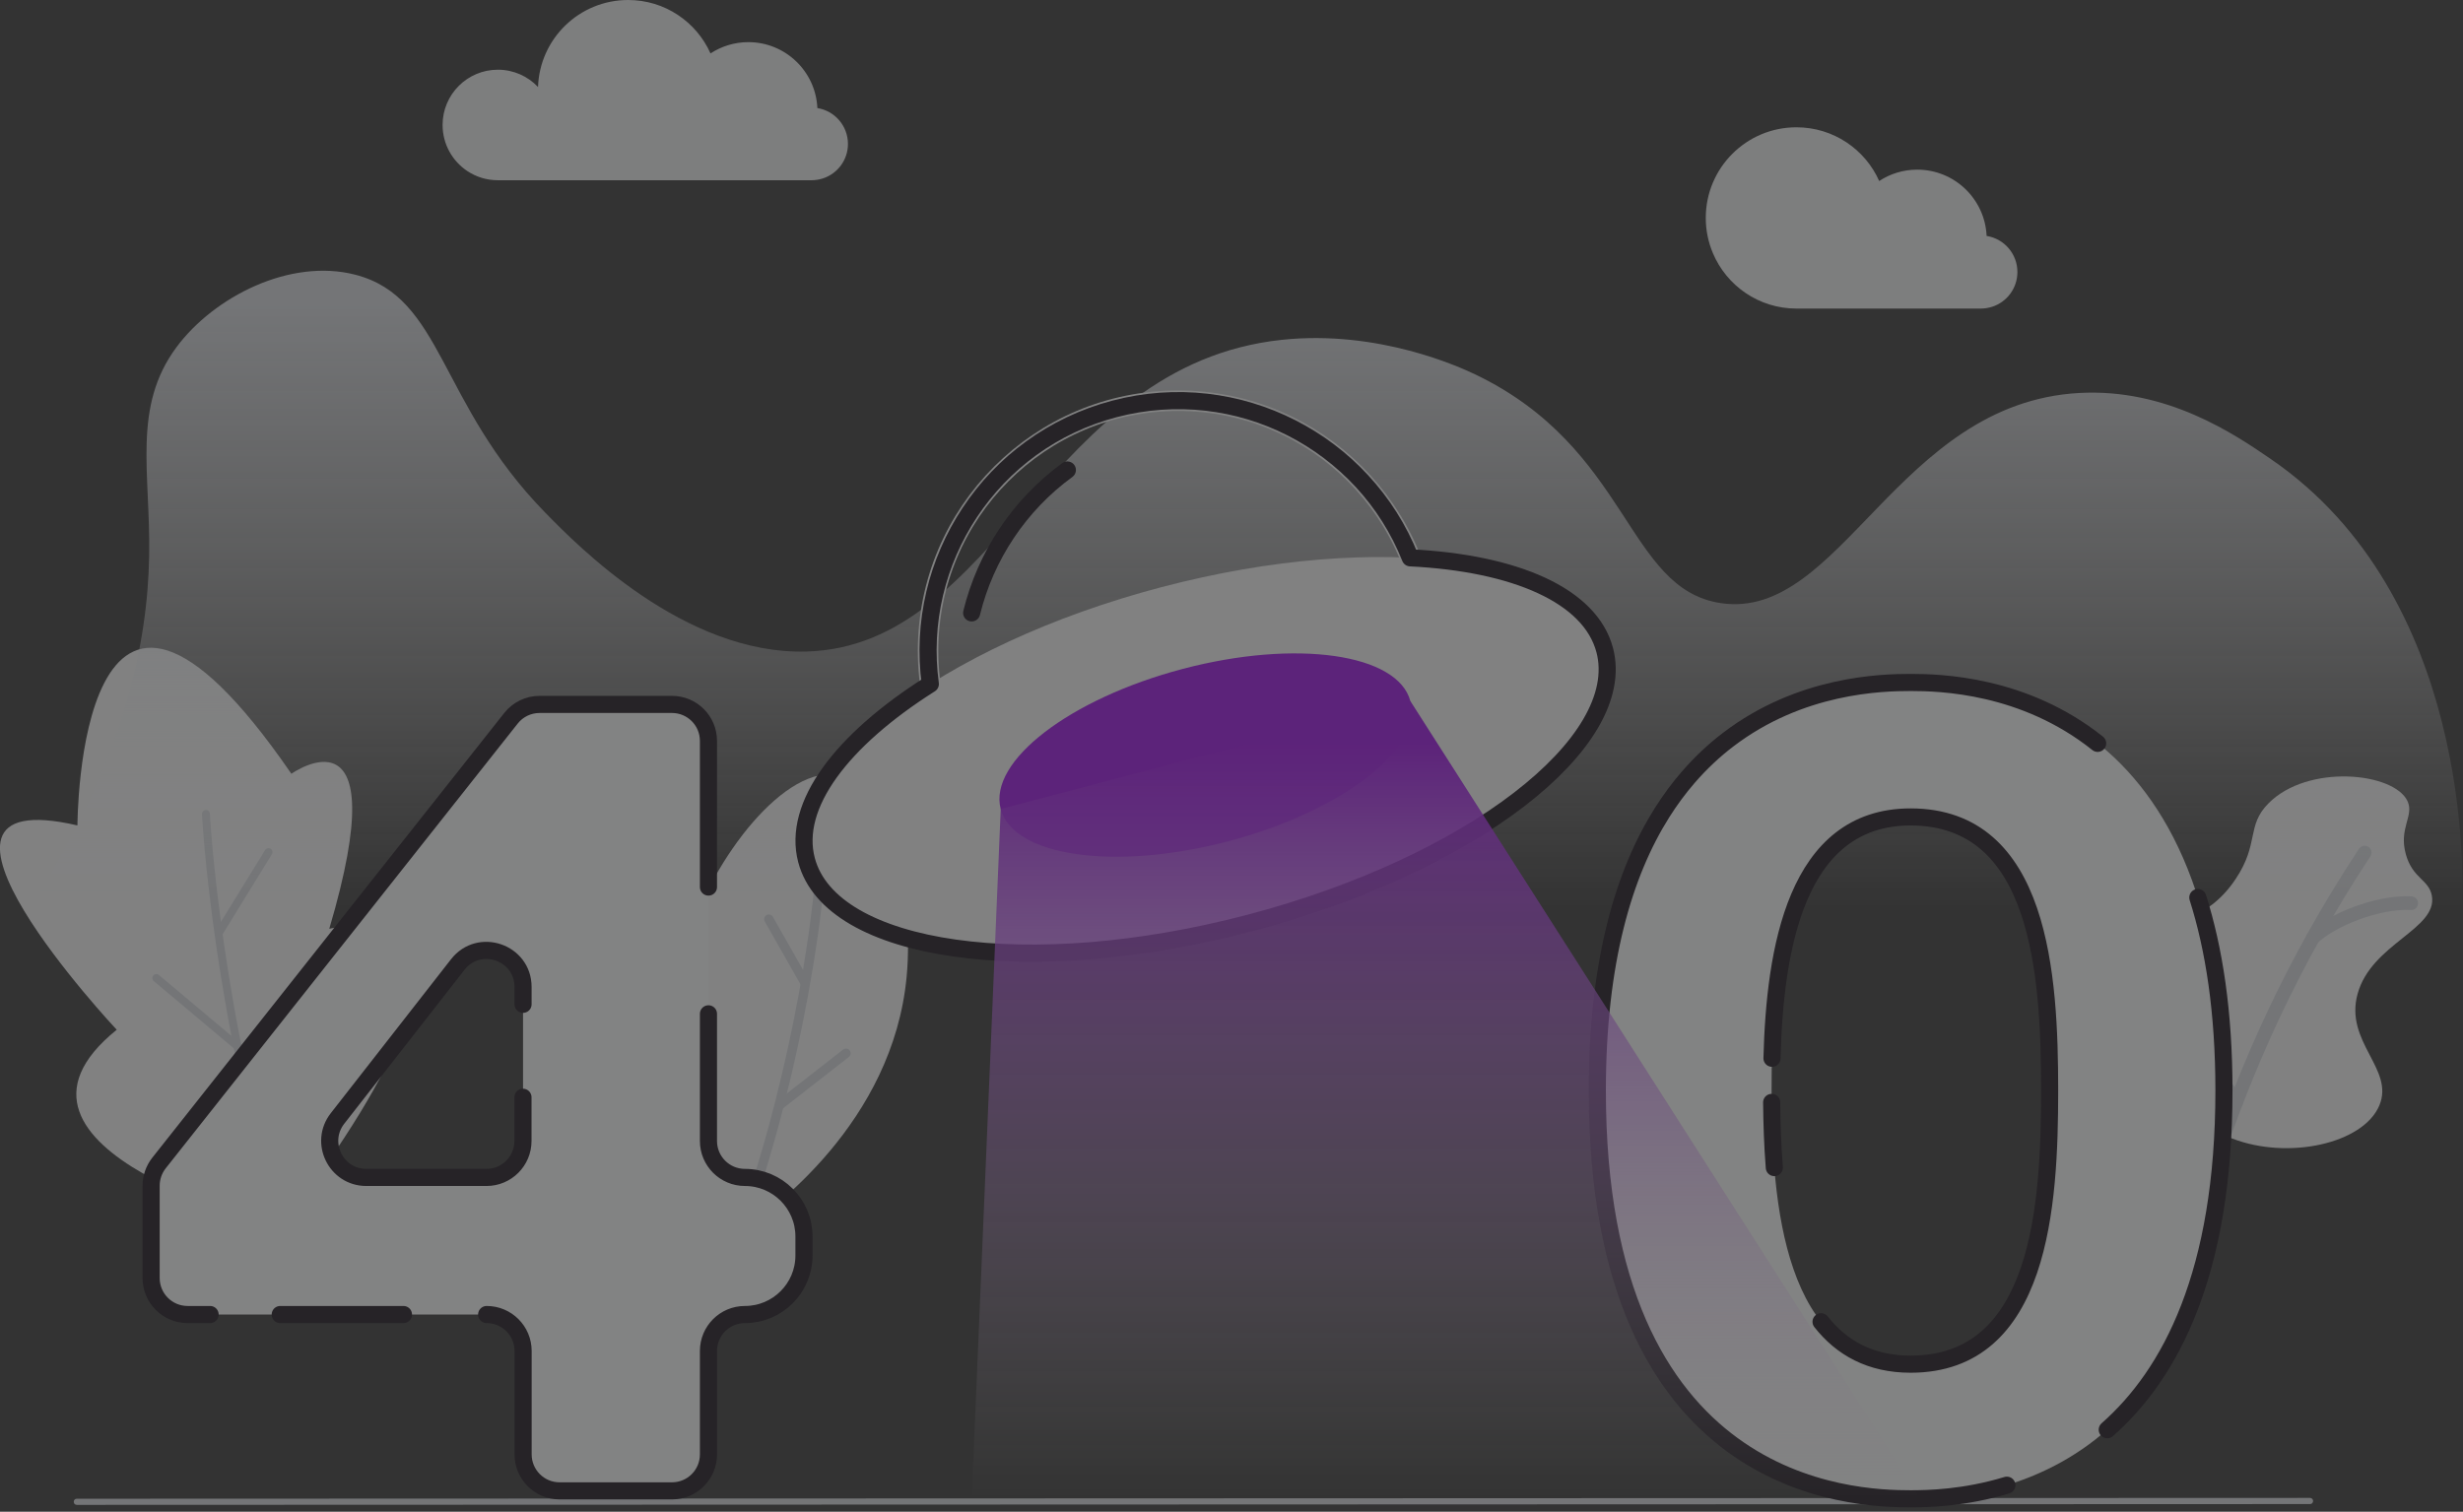 <svg width="360" height="221" viewBox="0 0 360 221" fill="none" xmlns="http://www.w3.org/2000/svg">
<rect x="0" y="0" width="360" height="221" fill="#333333" stroke="none"/>
<g opacity="0.4" clip-path="url(#clip0_112_457)">
<path d="M41.09 179.29C41.09 179.29 -4.81 168.18 17.06 150.54C17.06 150.54 -17.17 114.05 11.32 120.67C11.32 120.67 11.35 67.64 42.59 113.12C42.59 113.12 58.11 102.05 48.13 135.78C48.13 135.78 80.15 128.1 41.09 179.29Z" fill="#F4F5F6"/>
<path d="M42.76 183.85C42.71 183.89 42.65 183.92 42.59 183.94C42.28 184.04 41.96 183.87 41.86 183.56C36.27 165.85 33.21 149.25 31.63 138.44C29.92 126.73 29.52 119.09 29.52 119.02C29.5 118.7 29.75 118.43 30.07 118.41C30.39 118.39 30.66 118.64 30.68 118.96C30.68 119.04 31.08 126.63 32.78 138.29C34.35 149.05 37.4 165.58 42.97 183.21C43.05 183.45 42.96 183.71 42.76 183.85Z" fill="#D4D7DC"/>
<path d="M35.26 153.58C35.05 153.74 34.75 153.74 34.54 153.56L22.48 143.43C22.23 143.22 22.2 142.86 22.41 142.61C22.62 142.36 22.98 142.33 23.23 142.54L35.29 152.67C35.54 152.88 35.57 153.24 35.36 153.49C35.33 153.52 35.3 153.56 35.26 153.58Z" fill="#D4D7DC"/>
<path d="M32.43 136.67C32.24 136.81 31.99 136.83 31.78 136.7C31.51 136.53 31.42 136.17 31.59 135.9L38.75 124.27C38.92 124 39.28 123.91 39.55 124.08C39.82 124.25 39.91 124.61 39.74 124.88L32.58 136.51C32.54 136.57 32.49 136.63 32.43 136.67Z" fill="#D4D7DC"/>
<path d="M108.28 180.01C105.7 176.11 94.06 157.64 100.43 137.45C104.24 125.35 114.87 111.54 122.72 113.36C130.37 115.13 133.59 131.36 132.52 142.76C130.52 164.13 112.66 177.02 108.28 180.01Z" fill="#F4F5F6"/>
<path d="M103.54 192.29C103.45 192.29 103.37 192.27 103.28 192.23C102.94 192.07 102.78 191.67 102.94 191.32C104.72 187.42 106.29 183.53 107.63 179.78C116.84 153.87 118.94 130.46 118.96 130.22C118.99 129.84 119.33 129.56 119.7 129.6C120.08 129.63 120.36 129.96 120.32 130.34C120.3 130.58 118.19 154.16 108.92 180.24C107.57 184.03 105.98 187.95 104.19 191.89C104.07 192.15 103.81 192.3 103.54 192.29Z" fill="#D4D7DC"/>
<path d="M113.97 162.2C113.78 162.2 113.58 162.1 113.45 161.94C113.22 161.64 113.27 161.21 113.57 160.98L123.23 153.44C123.53 153.21 123.96 153.26 124.19 153.56C124.42 153.86 124.37 154.29 124.07 154.52L114.41 162.06C114.28 162.16 114.12 162.21 113.96 162.2H113.97Z" fill="#D4D7DC"/>
<path d="M117.6 144.3C117.37 144.3 117.15 144.17 117.03 143.95L111.78 134.71C111.59 134.38 111.71 133.96 112.04 133.78C112.37 133.59 112.79 133.71 112.97 134.04L118.22 143.28C118.41 143.61 118.29 144.03 117.96 144.21C117.85 144.28 117.72 144.3 117.6 144.3Z" fill="#D4D7DC"/>
<path d="M326.28 166.45C320.35 164.16 317.41 159.44 316.38 157.74C316 157.11 310.13 147.11 314.31 139.21C317.27 133.61 322.25 135.25 326.75 128.53C330.27 123.28 328.29 120.75 331.56 117.45C337.31 111.62 349.93 112.9 351.89 117.12C352.89 119.28 350.57 121.04 351.65 124.9C352.63 128.44 355.03 128.58 355.45 130.95C356.32 135.84 346.6 137.94 344.59 145.31C342.66 152.37 350.02 156.27 347.77 161.61C345.4 167.23 334.41 169.59 326.29 166.45H326.28Z" fill="#F4F5F6"/>
<path d="M321.62 176.64C325.85 162.16 332.16 146.57 341.64 130.94C342.95 128.78 344.28 126.68 345.63 124.64" stroke="#D4D7DC" stroke-width="2" stroke-linecap="round" stroke-linejoin="round"/>
<path d="M352.43 132.04C347.55 131.76 340.75 134.52 338.04 137.14" stroke="#D4D7DC" stroke-width="2" stroke-linecap="round" stroke-linejoin="round"/>
<path d="M323.05 144.23C322.7 147.68 321.96 154.46 326.86 161.1" stroke="#D4D7DC" stroke-width="2" stroke-linecap="round" stroke-linejoin="round"/>
<path d="M4.15 132.85C18.45 111.05 21.59 93.41 21.8 81.3C22.01 69.09 19.29 59.52 25.8 50.75C31.27 43.38 42.41 37.7 51.93 40.16C64.79 43.48 64.01 58.9 79.7 74.95C84.36 79.72 100.01 95.72 117.83 95.25C145.98 94.5 152.93 53.36 187.35 49.68C201.49 48.17 213.47 53.71 215.59 54.72C238.25 65.55 237.65 86.1 251.52 88.17C269.07 90.79 277.29 58.94 303.89 57.45C316.77 56.73 326.69 63.53 331.9 67.1C361.25 87.21 360.04 128.17 359.85 132.31L4.15 132.84V132.85Z" fill="url(#paint0_linear_112_457)"/>
<path d="M337.64 219.88L11.23 220C11.17 220 11.11 219.99 11.06 219.97C11.01 219.95 10.96 219.91 10.91 219.87C10.87 219.83 10.83 219.78 10.81 219.72C10.79 219.66 10.78 219.61 10.78 219.55C10.78 219.49 10.79 219.43 10.81 219.38C10.83 219.32 10.87 219.27 10.91 219.23C10.95 219.19 11 219.15 11.06 219.13C11.11 219.11 11.17 219.1 11.23 219.1L337.64 218.98C337.76 218.98 337.87 219.03 337.96 219.11C338.04 219.19 338.09 219.31 338.09 219.43C338.09 219.55 338.04 219.67 337.96 219.75C337.88 219.84 337.76 219.88 337.64 219.88Z" fill="#D4D7DC"/>
<path d="M233.46 159.43C233.46 100.89 270.88 99.76 279.26 99.76C287.64 99.76 325.06 100.89 325.06 159.43C325.06 217.97 287.48 219.1 279.26 219.1C271.04 219.1 233.46 217.97 233.46 159.43ZM299.58 159.43C299.58 142.66 298.29 119.43 279.26 119.43C260.23 119.43 258.94 143.14 258.94 159.43C258.94 175.72 260.71 199.43 279.26 199.43C297.81 199.43 299.58 176.21 299.58 159.43Z" fill="#F8F9F9"/>
<path d="M293.33 217.12C287.16 219 281.81 219.11 279.27 219.11C270.88 219.11 233.47 217.98 233.47 159.44C233.47 140.53 237.37 127.62 242.94 118.79C244.14 116.89 245.41 115.19 246.74 113.65C248.6 111.5 250.56 109.68 252.58 108.14C263.15 100.06 275 99.77 279.28 99.77C283.56 99.77 295.84 100.08 306.6 108.67M321.24 131.21C323.62 138.7 325.06 147.96 325.06 159.43C325.06 186.09 317.27 200.85 308 209.01M258.95 161.16C258.98 164.19 259.08 167.43 259.34 170.69M266.17 193.23C269.16 197.03 273.36 199.43 279.26 199.43C298.29 199.43 299.58 176.21 299.58 159.43C299.58 142.65 298.29 119.43 279.26 119.43C262.44 119.43 259.41 138.93 259 154.71" stroke="#110A14" stroke-width="2.5" stroke-linecap="round" stroke-linejoin="round"/>
<path d="M22.09 186.84V173.33C22.09 172.13 22.5 170.96 23.24 170.02L74.69 105.01C75.7 103.73 77.24 102.99 78.87 102.99H98.22C101.17 102.99 103.55 105.38 103.55 108.32V166.8C103.55 169.75 105.94 172.13 108.88 172.13C113.64 172.13 117.51 175.99 117.51 180.76V183.54C117.51 188.3 113.65 192.17 108.88 192.17C105.93 192.17 103.55 194.56 103.55 197.5V212.62C103.55 215.57 101.16 217.95 98.22 217.95H81.79C78.84 217.95 76.46 215.56 76.46 212.62V197.5C76.46 194.55 74.07 192.17 71.13 192.17H27.42C24.47 192.17 22.09 189.78 22.09 186.84ZM76.45 166.8V144.28C76.45 139.21 70.03 137 66.91 141L49.34 163.52C46.61 167.02 49.1 172.14 53.55 172.14H71.12C74.07 172.14 76.45 169.75 76.45 166.81V166.8Z" fill="#F8F9F9"/>
<path d="M58.97 192.17H40.96M103.55 148.21V166.8C103.55 169.75 105.94 172.13 108.88 172.13C113.64 172.13 117.51 175.99 117.51 180.76V183.54C117.51 188.3 113.65 192.17 108.88 192.17C105.93 192.17 103.55 194.56 103.55 197.5V212.62C103.55 215.57 101.16 217.95 98.22 217.95H81.79C78.84 217.95 76.46 215.56 76.46 212.62V197.5C76.46 194.55 74.07 192.17 71.13 192.17M30.71 192.17H27.42C24.47 192.17 22.09 189.78 22.09 186.84V173.33C22.09 172.13 22.5 170.96 23.24 170.02L35.45 154.59L55.52 129.23L74.69 105C75.7 103.72 77.24 102.98 78.87 102.98H98.22C101.17 102.98 103.55 105.37 103.55 108.31V129.68M76.45 146.82V144.28C76.45 139.21 70.03 137 66.91 141L61.42 148.03L53.79 157.8L49.33 163.51C46.6 167.01 49.09 172.13 53.54 172.13H71.11C74.06 172.13 76.44 169.74 76.44 166.8V160.41" stroke="#110A14" stroke-width="2.5" stroke-linecap="round" stroke-linejoin="round"/>
<path d="M172.2 131.68C192.386 131.68 208.75 115.316 208.75 95.13C208.75 74.944 192.386 58.58 172.2 58.58C152.014 58.58 135.65 74.944 135.65 95.13C135.65 115.316 152.014 131.68 172.2 131.68Z" stroke="#F4F5F6" stroke-width="3" stroke-linecap="round" stroke-linejoin="round"/>
<path d="M182.663 134.929C214.88 126.452 238.107 108.592 234.54 95.037C230.974 81.481 201.965 77.363 169.748 85.839C137.53 94.315 114.304 112.176 117.87 125.731C121.437 139.287 150.445 143.405 182.663 134.929Z" fill="#F4F5F6"/>
<path d="M179.521 122.985C196.057 118.635 207.977 109.466 206.146 102.507C204.316 95.547 189.426 93.432 172.89 97.783C156.354 102.133 144.433 111.302 146.264 118.261C148.095 125.221 162.985 127.336 179.521 122.985Z" fill="#990AE3"/>
<path d="M142.02 89.6C144.06 81.26 149.01 73.81 156.01 68.71" stroke="#110A14" stroke-width="2.5" stroke-linecap="round" stroke-linejoin="round"/>
<path d="M234.55 95.03C238.12 108.59 214.89 126.45 182.67 134.93C150.45 143.41 121.45 139.29 117.88 125.73C115.77 117.72 123.03 108.2 135.98 100C133.53 81.97 144.86 64.52 162.9 59.78C180.95 55.03 199.4 64.64 206.13 81.55C221.43 82.31 232.44 87.03 234.55 95.04V95.03Z" stroke="#110A14" stroke-width="2.5" stroke-linecap="round" stroke-linejoin="round"/>
<path d="M146.27 118.26L142.02 219.31H280.79L206.15 102.5L146.27 118.26Z" fill="url(#paint1_linear_112_457)"/>
<path d="M294.87 39.77C294.87 42.14 293.33 44.15 291.2 44.84C290.67 45.01 290.11 45.11 289.53 45.11H262.57C257.07 45.11 252.35 41.76 250.35 36.98C249.69 35.41 249.32 33.68 249.32 31.86C249.32 24.54 255.25 18.61 262.57 18.61C267.97 18.61 272.61 21.83 274.67 26.46C276.26 25.41 278.18 24.8 280.23 24.8C285.68 24.8 290.13 29.1 290.37 34.49C292.92 34.89 294.87 37.1 294.87 39.76V39.77Z" fill="#ECEDEE"/>
<path d="M123.94 21.04C123.94 23.39 122.41 25.39 120.29 26.08C119.77 26.25 119.21 26.35 118.63 26.35H72.77C71.12 26.35 69.59 25.86 68.31 25.01C66.13 23.56 64.69 21.08 64.69 18.27C64.69 13.8 68.31 10.19 72.77 10.19C75.08 10.19 77.17 11.16 78.64 12.72C78.88 5.65 84.68 0 91.81 0C97.18 0 101.79 3.2 103.85 7.81C105.44 6.77 107.34 6.16 109.38 6.16C114.8 6.16 119.23 10.44 119.47 15.8C122.01 16.2 123.94 18.4 123.94 21.05V21.04Z" fill="#ECEDEE"/>
</g>
<defs>
<linearGradient id="paint0_linear_112_457" x1="182.03" y1="132.85" x2="182.03" y2="44.5" gradientUnits="userSpaceOnUse">
<stop stop-color="white" stop-opacity="0"/>
<stop offset="1" stop-color="#D4D7DC"/>
</linearGradient>
<linearGradient id="paint1_linear_112_457" x1="211.4" y1="219.31" x2="211.4" y2="108.66" gradientUnits="userSpaceOnUse">
<stop stop-color="white" stop-opacity="0"/>
<stop offset="1" stop-color="#990AE3"/>
</linearGradient>
<clipPath id="clip0_112_457">
<rect width="359.91" height="220.36" fill="white"/>
</clipPath>
</defs>
</svg>
